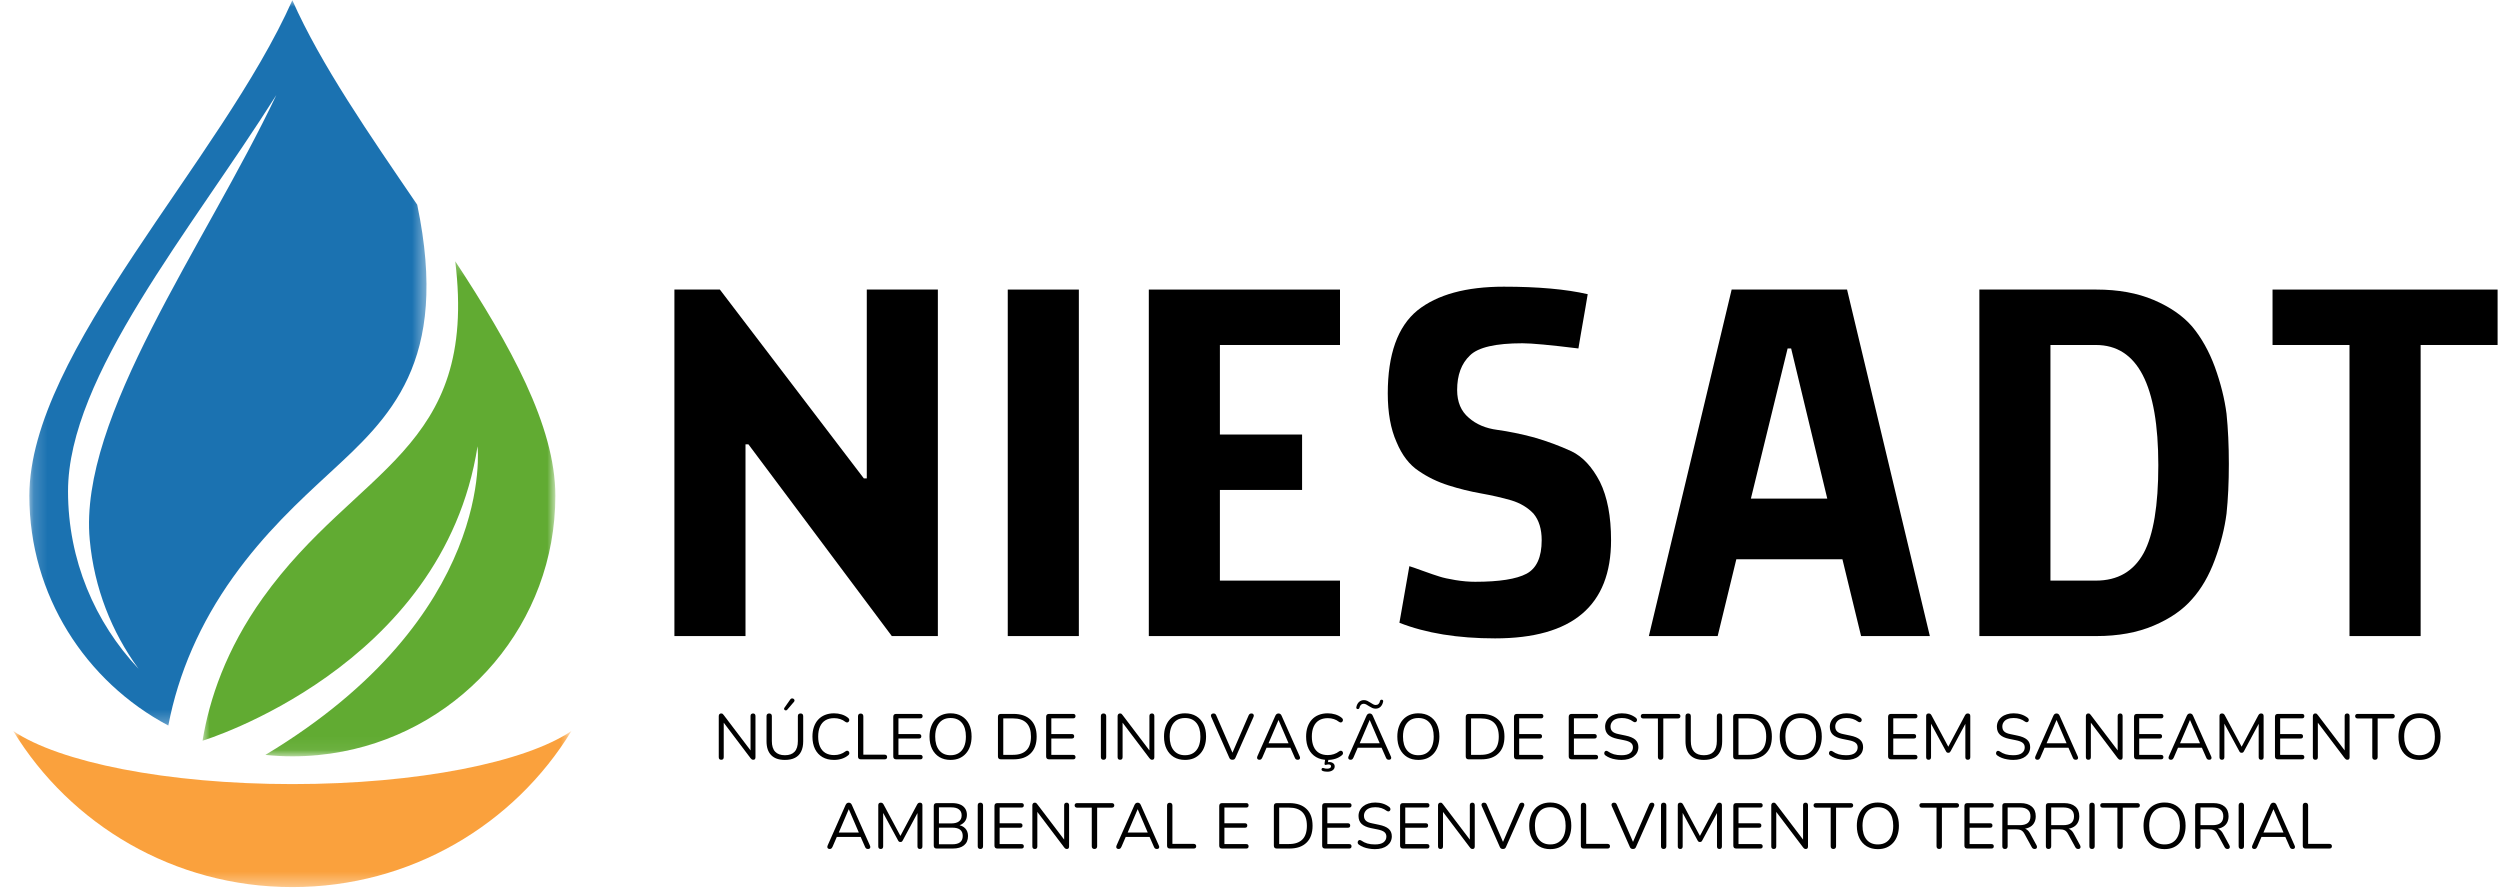 <svg width="185" height="66" viewBox="0 0 185 66" fill="none" xmlns="http://www.w3.org/2000/svg">
<mask id="mask0_2133_2384" style="mask-type:luminance" maskUnits="userSpaceOnUse" x="0" y="53" width="43" height="13">
<path d="M0.902 53.935H42.351V65.655H0.902V53.935Z" fill="white"/>
</mask>
<g mask="url(#mask0_2133_2384)">
<path d="M21.632 58.023C12.341 58.023 4.371 56.401 0.977 54.09C5.199 61.015 12.869 65.645 21.632 65.645C30.394 65.645 38.065 61.015 42.288 54.09C38.894 56.401 30.924 58.023 21.632 58.023Z" fill="#FAA13D"/>
</g>
<mask id="mask1_2133_2384" style="mask-type:luminance" maskUnits="userSpaceOnUse" x="14" y="19" width="28" height="37">
<path d="M14.98 19.264H41.032V55.93H14.98V19.264Z" fill="white"/>
</mask>
<g mask="url(#mask1_2133_2384)">
<path d="M33.688 19.332C35.402 33.407 26.372 34.563 19.448 44.247C16.724 48.059 15.49 51.752 14.988 54.813C14.988 54.813 32.779 49.425 35.338 33.026C35.338 33.026 36.777 45.558 19.638 55.864C20.295 55.931 20.961 55.969 21.636 55.969C22.904 55.969 24.142 55.848 25.341 55.618C34.316 53.904 41.097 46.081 41.097 36.688C41.097 31.514 37.74 25.502 33.688 19.332Z" fill="#61AB32"/>
</g>
<mask id="mask2_2133_2384" style="mask-type:luminance" maskUnits="userSpaceOnUse" x="2" y="0" width="30" height="54">
<path d="M2.172 0H31.597V53.742H2.172V0Z" fill="white"/>
</mask>
<g mask="url(#mask2_2133_2384)">
<path d="M5.034 36.358C5.034 27.843 14.123 17.062 20.449 7.033C15.162 18.186 5.803 30.832 6.64 39.938C6.969 43.518 8.267 46.779 10.254 49.492C7.017 46.049 5.034 41.435 5.034 36.358ZM17.251 42.706C19.587 39.438 22.127 37.094 24.368 35.025C28.777 30.954 33.321 26.872 30.874 15.15C27.351 9.981 23.758 4.807 21.633 0.018C16.382 11.851 2.172 26.04 2.172 36.688C2.172 44.047 6.336 50.441 12.455 53.69C13.198 49.814 14.808 46.122 17.251 42.706Z" fill="#1B72B1"/>
</g>
<path d="M49.906 47.069V21.428H53.271L63.923 35.401H64.142V21.428H69.402V47.069H65.994L55.382 32.879H55.167V47.069H49.906Z" fill="black"/>
<path d="M74.574 47.069V21.428H79.835V47.069H74.574Z" fill="black"/>
<path d="M85.012 47.069V21.428H99.16V25.529H90.272V32.155H96.354V36.256H90.272V42.965H99.16V47.069H85.012Z" fill="black"/>
<path d="M110.633 47.24C107.872 47.24 105.513 46.855 103.557 46.085L104.292 41.898C104.406 41.927 104.737 42.042 105.285 42.242C105.831 42.44 106.247 42.582 106.535 42.669C106.792 42.754 107.181 42.839 107.7 42.926C108.216 43.011 108.705 43.052 109.165 43.052C110.947 43.052 112.213 42.853 112.964 42.455C113.711 42.055 114.085 41.228 114.085 39.976C114.085 39.149 113.883 38.492 113.479 38.007C113.048 37.554 112.501 37.227 111.839 37.027C111.149 36.827 110.401 36.656 109.596 36.513C108.792 36.371 107.987 36.172 107.181 35.916C106.375 35.66 105.641 35.304 104.982 34.848C104.29 34.392 103.744 33.679 103.342 32.709C102.911 31.742 102.695 30.545 102.695 29.119C102.695 26.215 103.428 24.163 104.894 22.966C106.36 21.799 108.489 21.215 111.28 21.215C113.81 21.215 115.88 21.399 117.49 21.769L117.318 22.793L116.975 24.762L116.803 25.786C114.73 25.531 113.349 25.402 112.661 25.402C110.675 25.402 109.381 25.702 108.778 26.3C108.144 26.899 107.828 27.753 107.828 28.862C107.828 29.745 108.115 30.429 108.69 30.914C109.238 31.399 109.943 31.698 110.805 31.811C111.64 31.925 112.546 32.111 113.523 32.369C114.502 32.654 115.422 32.995 116.285 33.393C117.117 33.791 117.821 34.547 118.396 35.659C118.944 36.772 119.218 38.21 119.218 39.976C119.218 44.819 116.356 47.24 110.633 47.24Z" fill="black"/>
<path d="M122.016 47.069L128.142 21.428H136.682L142.809 47.069H137.72L136.339 41.384H128.489L127.108 47.069H122.016ZM129.566 36.896H135.218L132.544 25.786H132.284L129.566 36.896Z" fill="black"/>
<path d="M146.473 47.069V21.428H155.141C156.75 21.428 158.16 21.684 159.368 22.195C160.575 22.709 161.525 23.364 162.217 24.161C162.906 24.988 163.466 25.986 163.898 27.154C164.33 28.351 164.619 29.505 164.763 30.617C164.877 31.727 164.935 32.966 164.935 34.334C164.935 35.702 164.877 36.927 164.763 38.007C164.619 39.12 164.33 40.26 163.898 41.427C163.466 42.595 162.906 43.564 162.217 44.333C161.525 45.132 160.575 45.787 159.368 46.298C158.16 46.812 156.75 47.069 155.141 47.069H146.473ZM151.733 42.965H155.097C156.709 42.965 157.889 42.283 158.637 40.917C159.355 39.576 159.715 37.41 159.715 34.421C159.715 28.493 158.175 25.529 155.097 25.529H151.733V42.965Z" fill="black"/>
<path d="M173.863 47.069V25.529H168.168V21.428H184.822V25.529H179.127V47.069H173.863Z" fill="black"/>
<path d="M53.374 56.223C53.313 56.223 53.266 56.207 53.235 56.176C53.203 56.143 53.188 56.093 53.188 56.028V52.995C53.188 52.932 53.203 52.885 53.235 52.85C53.266 52.814 53.308 52.796 53.359 52.796C53.41 52.796 53.448 52.805 53.472 52.821C53.496 52.838 53.525 52.87 53.556 52.915L55.657 55.684H55.54V52.984C55.54 52.924 55.556 52.878 55.587 52.847C55.621 52.813 55.669 52.796 55.73 52.796C55.786 52.796 55.829 52.813 55.858 52.847C55.889 52.878 55.905 52.924 55.905 52.984V56.035C55.905 56.096 55.892 56.143 55.865 56.176C55.838 56.207 55.799 56.223 55.748 56.223C55.699 56.223 55.661 56.213 55.631 56.194C55.602 56.175 55.571 56.145 55.54 56.104L53.447 53.335H53.556V56.028C53.556 56.093 53.54 56.143 53.509 56.176C53.477 56.207 53.432 56.223 53.374 56.223Z" fill="black"/>
<path d="M58.085 56.234C57.861 56.234 57.663 56.205 57.493 56.147C57.325 56.088 57.184 55.999 57.07 55.883C56.955 55.767 56.869 55.624 56.81 55.453C56.752 55.282 56.723 55.083 56.723 54.859V52.995C56.723 52.928 56.739 52.879 56.774 52.847C56.808 52.813 56.856 52.796 56.92 52.796C56.983 52.796 57.031 52.813 57.066 52.847C57.1 52.879 57.117 52.928 57.117 52.995V54.841C57.117 55.191 57.199 55.453 57.362 55.626C57.527 55.8 57.768 55.887 58.085 55.887C58.404 55.887 58.642 55.8 58.801 55.626C58.962 55.453 59.042 55.191 59.042 54.841V52.995C59.042 52.928 59.059 52.879 59.093 52.847C59.13 52.813 59.181 52.796 59.247 52.796C59.307 52.796 59.354 52.813 59.386 52.847C59.419 52.879 59.437 52.928 59.437 52.995V54.859C59.437 55.156 59.386 55.408 59.283 55.615C59.183 55.821 59.032 55.975 58.83 56.079C58.628 56.183 58.379 56.234 58.085 56.234ZM58.253 52.521C58.229 52.55 58.199 52.566 58.166 52.568C58.131 52.571 58.101 52.564 58.074 52.546C58.05 52.527 58.032 52.503 58.023 52.474C58.016 52.445 58.023 52.414 58.045 52.38L58.476 51.765C58.505 51.724 58.536 51.699 58.571 51.689C58.608 51.68 58.642 51.681 58.677 51.692C58.714 51.702 58.741 51.72 58.761 51.747C58.783 51.771 58.794 51.8 58.794 51.834C58.796 51.868 58.783 51.901 58.754 51.935L58.253 52.521Z" fill="black"/>
<path d="M61.718 56.234C61.383 56.234 61.097 56.164 60.859 56.024C60.623 55.885 60.44 55.686 60.311 55.427C60.184 55.169 60.121 54.862 60.121 54.508C60.121 54.24 60.158 54.001 60.231 53.791C60.304 53.58 60.408 53.4 60.545 53.252C60.681 53.103 60.848 52.988 61.045 52.908C61.244 52.827 61.469 52.785 61.718 52.785C61.915 52.785 62.103 52.813 62.284 52.868C62.464 52.925 62.62 53.006 62.751 53.114C62.792 53.146 62.821 53.182 62.835 53.223C62.85 53.262 62.851 53.299 62.839 53.335C62.829 53.371 62.81 53.402 62.781 53.426C62.753 53.45 62.72 53.462 62.682 53.462C62.645 53.462 62.602 53.447 62.554 53.415C62.439 53.324 62.313 53.256 62.174 53.212C62.035 53.167 61.886 53.143 61.725 53.143C61.471 53.143 61.255 53.197 61.078 53.303C60.903 53.409 60.77 53.565 60.68 53.77C60.59 53.972 60.545 54.218 60.545 54.508C60.545 54.797 60.59 55.045 60.68 55.25C60.77 55.455 60.903 55.611 61.078 55.717C61.255 55.823 61.471 55.876 61.725 55.876C61.883 55.876 62.032 55.853 62.174 55.807C62.315 55.762 62.445 55.693 62.565 55.601C62.611 55.567 62.654 55.552 62.693 55.554C62.731 55.556 62.763 55.568 62.788 55.59C62.814 55.612 62.833 55.641 62.843 55.677C62.855 55.711 62.855 55.747 62.843 55.785C62.833 55.824 62.808 55.858 62.77 55.887C62.635 56.001 62.477 56.088 62.295 56.147C62.114 56.205 61.922 56.234 61.718 56.234Z" fill="black"/>
<path d="M63.693 56.191C63.629 56.191 63.58 56.173 63.543 56.136C63.509 56.1 63.492 56.05 63.492 55.984V53.01C63.492 52.943 63.508 52.892 63.54 52.858C63.574 52.821 63.624 52.803 63.689 52.803C63.752 52.803 63.801 52.821 63.836 52.858C63.869 52.892 63.887 52.943 63.887 53.01V55.847H65.465C65.523 55.847 65.568 55.863 65.6 55.894C65.631 55.923 65.647 55.965 65.647 56.021C65.647 56.074 65.631 56.117 65.6 56.147C65.568 56.176 65.523 56.191 65.465 56.191H63.693Z" fill="black"/>
<path d="M66.317 56.191C66.246 56.191 66.193 56.173 66.156 56.137C66.12 56.101 66.102 56.048 66.102 55.978V53.043C66.102 52.973 66.12 52.92 66.156 52.883C66.193 52.847 66.246 52.829 66.317 52.829H68.107C68.163 52.829 68.204 52.844 68.231 52.873C68.26 52.901 68.275 52.941 68.275 52.992C68.275 53.045 68.26 53.086 68.231 53.115C68.204 53.144 68.163 53.158 68.107 53.158H66.485V54.32H68.008C68.061 54.32 68.103 54.335 68.133 54.364C68.162 54.391 68.177 54.431 68.177 54.483C68.177 54.539 68.162 54.581 68.133 54.61C68.103 54.637 68.061 54.65 68.008 54.65H66.485V55.862H68.107C68.163 55.862 68.204 55.876 68.231 55.905C68.26 55.934 68.275 55.974 68.275 56.025C68.275 56.078 68.26 56.119 68.231 56.148C68.204 56.177 68.163 56.191 68.107 56.191H66.317Z" fill="black"/>
<path d="M70.338 56.234C70.023 56.234 69.75 56.164 69.516 56.024C69.284 55.882 69.104 55.682 68.975 55.423C68.848 55.166 68.785 54.861 68.785 54.508C68.785 54.24 68.822 54.001 68.895 53.791C68.968 53.58 69.071 53.4 69.205 53.252C69.339 53.103 69.501 52.988 69.691 52.908C69.883 52.827 70.098 52.785 70.338 52.785C70.659 52.785 70.935 52.856 71.167 52.995C71.401 53.135 71.581 53.333 71.708 53.589C71.834 53.845 71.897 54.149 71.897 54.501C71.897 54.768 71.859 55.01 71.784 55.224C71.711 55.437 71.606 55.618 71.47 55.767C71.336 55.917 71.174 56.033 70.984 56.115C70.794 56.194 70.579 56.234 70.338 56.234ZM70.338 55.887C70.581 55.887 70.787 55.832 70.955 55.724C71.123 55.615 71.252 55.459 71.342 55.253C71.432 55.046 71.477 54.797 71.477 54.508C71.477 54.072 71.379 53.733 71.181 53.495C70.984 53.254 70.703 53.133 70.338 53.133C70.098 53.133 69.896 53.187 69.728 53.295C69.56 53.404 69.43 53.561 69.34 53.766C69.25 53.971 69.205 54.218 69.205 54.508C69.205 54.94 69.304 55.278 69.501 55.521C69.7 55.766 69.98 55.887 70.338 55.887Z" fill="black"/>
<path d="M74.063 56.191C73.992 56.191 73.939 56.173 73.903 56.137C73.866 56.101 73.848 56.048 73.848 55.978V53.043C73.848 52.973 73.866 52.92 73.903 52.883C73.939 52.847 73.992 52.829 74.063 52.829H74.991C75.541 52.829 75.965 52.973 76.262 53.26C76.562 53.545 76.712 53.961 76.712 54.508C76.712 54.782 76.673 55.022 76.598 55.232C76.523 55.44 76.41 55.615 76.262 55.757C76.116 55.9 75.937 56.008 75.725 56.083C75.513 56.155 75.269 56.191 74.991 56.191H74.063ZM74.242 55.858H74.962C75.188 55.858 75.383 55.829 75.546 55.771C75.712 55.714 75.85 55.629 75.959 55.518C76.07 55.408 76.154 55.267 76.207 55.098C76.263 54.927 76.291 54.731 76.291 54.508C76.291 54.06 76.18 53.723 75.959 53.499C75.737 53.274 75.405 53.162 74.962 53.162H74.242V55.858Z" fill="black"/>
<path d="M77.63 56.191C77.558 56.191 77.505 56.173 77.469 56.137C77.432 56.101 77.414 56.048 77.414 55.978V53.043C77.414 52.973 77.432 52.92 77.469 52.883C77.505 52.847 77.558 52.829 77.63 52.829H79.42C79.475 52.829 79.516 52.844 79.544 52.873C79.573 52.901 79.588 52.941 79.588 52.992C79.588 53.045 79.573 53.086 79.544 53.115C79.516 53.144 79.475 53.158 79.42 53.158H77.798V54.32H79.321C79.374 54.32 79.416 54.335 79.445 54.364C79.474 54.391 79.489 54.431 79.489 54.483C79.489 54.539 79.474 54.581 79.445 54.61C79.416 54.637 79.374 54.65 79.321 54.65H77.798V55.862H79.42C79.475 55.862 79.516 55.876 79.544 55.905C79.573 55.934 79.588 55.974 79.588 56.025C79.588 56.078 79.573 56.119 79.544 56.148C79.516 56.177 79.475 56.191 79.42 56.191H77.63Z" fill="black"/>
<path d="M81.662 56.223C81.596 56.223 81.546 56.205 81.512 56.169C81.48 56.133 81.465 56.084 81.465 56.02V52.999C81.465 52.933 81.48 52.885 81.512 52.85C81.546 52.814 81.596 52.796 81.662 52.796C81.725 52.796 81.773 52.814 81.808 52.85C81.842 52.885 81.859 52.933 81.859 52.999V56.02C81.859 56.084 81.842 56.133 81.808 56.169C81.776 56.205 81.728 56.223 81.662 56.223Z" fill="black"/>
<path d="M82.889 56.223C82.828 56.223 82.782 56.207 82.751 56.176C82.719 56.143 82.703 56.093 82.703 56.028V52.995C82.703 52.932 82.719 52.885 82.751 52.85C82.782 52.814 82.824 52.796 82.875 52.796C82.926 52.796 82.963 52.805 82.988 52.821C83.012 52.838 83.04 52.87 83.072 52.915L85.173 55.684H85.056V52.984C85.056 52.924 85.071 52.878 85.103 52.847C85.137 52.813 85.184 52.796 85.246 52.796C85.301 52.796 85.344 52.813 85.374 52.847C85.404 52.878 85.421 52.924 85.421 52.984V56.035C85.421 56.096 85.407 56.143 85.381 56.176C85.353 56.207 85.315 56.223 85.264 56.223C85.215 56.223 85.176 56.213 85.147 56.194C85.118 56.175 85.087 56.145 85.056 56.104L82.963 53.335H83.072V56.028C83.072 56.093 83.056 56.143 83.025 56.176C82.993 56.207 82.948 56.223 82.889 56.223Z" fill="black"/>
<path d="M87.689 56.234C87.375 56.234 87.101 56.164 86.867 56.024C86.635 55.882 86.455 55.682 86.327 55.423C86.2 55.166 86.137 54.861 86.137 54.508C86.137 54.24 86.173 54.001 86.246 53.791C86.319 53.58 86.423 53.4 86.557 53.252C86.69 53.103 86.853 52.988 87.043 52.908C87.234 52.827 87.45 52.785 87.689 52.785C88.011 52.785 88.287 52.856 88.519 52.995C88.752 53.135 88.932 53.333 89.059 53.589C89.185 53.845 89.249 54.149 89.249 54.501C89.249 54.768 89.211 55.01 89.136 55.224C89.063 55.437 88.958 55.618 88.822 55.767C88.687 55.917 88.526 56.033 88.336 56.115C88.146 56.194 87.93 56.234 87.689 56.234ZM87.689 55.887C87.932 55.887 88.139 55.832 88.307 55.724C88.475 55.615 88.603 55.459 88.694 55.253C88.783 55.046 88.829 54.797 88.829 54.508C88.829 54.072 88.73 53.733 88.533 53.495C88.336 53.254 88.055 53.133 87.689 53.133C87.45 53.133 87.247 53.187 87.079 53.295C86.911 53.404 86.781 53.561 86.692 53.766C86.602 53.971 86.557 54.218 86.557 54.508C86.557 54.94 86.655 55.278 86.853 55.521C87.052 55.766 87.331 55.887 87.689 55.887Z" fill="black"/>
<path d="M91.199 56.223C91.138 56.223 91.088 56.21 91.05 56.183C91.01 56.154 90.98 56.111 90.958 56.053L89.632 53.053C89.61 52.998 89.604 52.952 89.614 52.915C89.623 52.879 89.645 52.85 89.68 52.828C89.714 52.807 89.753 52.796 89.797 52.796C89.857 52.796 89.903 52.809 89.932 52.836C89.963 52.863 89.988 52.901 90.008 52.952L91.28 55.876H91.126L92.394 52.948C92.416 52.9 92.442 52.863 92.474 52.836C92.505 52.809 92.551 52.796 92.609 52.796C92.653 52.796 92.69 52.807 92.719 52.828C92.75 52.85 92.77 52.881 92.778 52.919C92.787 52.958 92.781 53.002 92.759 53.053L91.433 56.053C91.411 56.111 91.382 56.154 91.346 56.183C91.309 56.21 91.26 56.223 91.199 56.223Z" fill="black"/>
<path d="M93.2 56.223C93.149 56.223 93.107 56.211 93.076 56.187C93.047 56.163 93.03 56.132 93.025 56.093C93.019 56.055 93.029 56.009 93.051 55.955L94.373 52.97C94.402 52.907 94.436 52.863 94.475 52.836C94.516 52.809 94.561 52.796 94.61 52.796C94.659 52.796 94.703 52.809 94.742 52.836C94.783 52.863 94.816 52.907 94.841 52.97L96.17 55.955C96.197 56.009 96.208 56.056 96.203 56.096C96.198 56.138 96.181 56.169 96.152 56.191C96.123 56.212 96.083 56.223 96.031 56.223C95.973 56.223 95.925 56.209 95.889 56.18C95.854 56.149 95.827 56.104 95.805 56.046L95.447 55.231L95.641 55.333H93.569L93.767 55.231L93.416 56.046C93.387 56.109 93.356 56.154 93.325 56.183C93.293 56.21 93.251 56.223 93.2 56.223ZM94.607 53.285L93.832 55.094L93.715 55.004H95.498L95.392 55.094L94.614 53.285H94.607Z" fill="black"/>
<path d="M98.249 56.234C97.915 56.234 97.629 56.164 97.39 56.024C97.154 55.885 96.971 55.686 96.842 55.427C96.715 55.169 96.652 54.862 96.652 54.508C96.652 54.24 96.689 54.001 96.762 53.791C96.835 53.58 96.939 53.4 97.076 53.252C97.212 53.103 97.379 52.988 97.577 52.908C97.776 52.827 98 52.785 98.249 52.785C98.446 52.785 98.634 52.813 98.815 52.868C98.995 52.925 99.151 53.006 99.282 53.114C99.324 53.146 99.352 53.182 99.367 53.223C99.381 53.262 99.382 53.299 99.37 53.335C99.36 53.371 99.341 53.402 99.312 53.426C99.284 53.45 99.251 53.462 99.213 53.462C99.177 53.462 99.134 53.447 99.085 53.415C98.97 53.324 98.844 53.256 98.705 53.212C98.567 53.167 98.417 53.143 98.256 53.143C98.002 53.143 97.787 53.197 97.609 53.303C97.434 53.409 97.301 53.565 97.211 53.77C97.121 53.972 97.076 54.218 97.076 54.508C97.076 54.797 97.121 55.045 97.211 55.25C97.301 55.455 97.434 55.611 97.609 55.717C97.787 55.823 98.002 55.876 98.256 55.876C98.414 55.876 98.564 55.853 98.705 55.807C98.846 55.762 98.977 55.693 99.096 55.601C99.142 55.567 99.185 55.552 99.224 55.554C99.262 55.556 99.294 55.568 99.319 55.59C99.346 55.612 99.364 55.641 99.374 55.677C99.386 55.711 99.386 55.747 99.374 55.785C99.364 55.824 99.339 55.858 99.301 55.887C99.166 56.001 99.008 56.088 98.826 56.147C98.645 56.205 98.453 56.234 98.249 56.234ZM98.227 57.106C98.168 57.106 98.107 57.101 98.044 57.092C97.983 57.085 97.927 57.07 97.876 57.048C97.84 57.036 97.815 57.016 97.803 56.987C97.79 56.958 97.789 56.929 97.799 56.9C97.808 56.873 97.826 56.853 97.85 56.839C97.877 56.824 97.91 56.824 97.949 56.839C97.986 56.855 98.026 56.866 98.07 56.871C98.114 56.878 98.162 56.882 98.216 56.882C98.301 56.882 98.369 56.866 98.42 56.835C98.472 56.806 98.497 56.763 98.497 56.705C98.497 56.663 98.483 56.63 98.453 56.607C98.424 56.583 98.377 56.571 98.314 56.571C98.287 56.571 98.261 56.572 98.238 56.574C98.213 56.579 98.185 56.585 98.154 56.592C98.124 56.602 98.101 56.607 98.084 56.607C98.07 56.607 98.055 56.602 98.04 56.592C98.026 56.578 98.017 56.562 98.015 56.545C98.015 56.528 98.016 56.504 98.019 56.473L98.077 56.097H98.322L98.26 56.451L98.146 56.426C98.183 56.416 98.219 56.408 98.256 56.401C98.294 56.393 98.33 56.39 98.362 56.39C98.476 56.39 98.572 56.419 98.65 56.477C98.728 56.535 98.767 56.614 98.767 56.715C98.767 56.833 98.717 56.927 98.618 56.998C98.517 57.07 98.388 57.106 98.227 57.106Z" fill="black"/>
<path d="M99.946 56.223C99.895 56.223 99.853 56.211 99.822 56.187C99.793 56.164 99.776 56.132 99.771 56.093C99.766 56.055 99.775 56.009 99.797 55.956L101.119 52.97C101.148 52.907 101.182 52.863 101.221 52.836C101.262 52.81 101.307 52.796 101.356 52.796C101.405 52.796 101.449 52.81 101.488 52.836C101.529 52.863 101.562 52.907 101.587 52.97L102.916 55.956C102.943 56.009 102.954 56.056 102.949 56.097C102.944 56.138 102.927 56.169 102.898 56.191C102.869 56.212 102.829 56.223 102.778 56.223C102.719 56.223 102.672 56.209 102.635 56.18C102.6 56.149 102.573 56.104 102.551 56.046L102.193 55.232L102.387 55.333H100.315L100.513 55.232L100.162 56.046C100.133 56.109 100.102 56.154 100.071 56.184C100.039 56.21 99.998 56.223 99.946 56.223ZM101.353 53.285L100.578 55.094L100.462 55.004H102.244L102.138 55.094L101.36 53.285H101.353ZM100.472 52.47C100.438 52.47 100.41 52.459 100.388 52.434C100.368 52.411 100.361 52.378 100.367 52.336C100.4 52.168 100.467 52.038 100.567 51.946C100.67 51.854 100.791 51.808 100.933 51.808C101.018 51.808 101.099 51.826 101.177 51.862C101.255 51.898 101.329 51.941 101.4 51.989C101.473 52.038 101.543 52.08 101.609 52.116C101.674 52.152 101.738 52.17 101.802 52.17C101.89 52.17 101.96 52.144 102.014 52.09C102.07 52.035 102.105 51.963 102.12 51.873C102.129 51.84 102.144 51.815 102.164 51.801C102.186 51.785 102.213 51.777 102.248 51.779C102.282 51.779 102.31 51.792 102.332 51.815C102.354 51.84 102.361 51.872 102.354 51.913C102.319 52.082 102.253 52.212 102.156 52.304C102.059 52.396 101.938 52.441 101.795 52.441C101.707 52.441 101.623 52.423 101.543 52.387C101.464 52.351 101.39 52.31 101.32 52.264C101.249 52.219 101.179 52.176 101.112 52.137C101.046 52.099 100.981 52.08 100.918 52.08C100.832 52.08 100.762 52.108 100.706 52.163C100.65 52.216 100.615 52.288 100.6 52.376C100.59 52.408 100.575 52.432 100.553 52.449C100.533 52.466 100.506 52.473 100.472 52.47Z" fill="black"/>
<path d="M104.955 56.234C104.641 56.234 104.367 56.164 104.133 56.024C103.901 55.882 103.721 55.682 103.592 55.423C103.465 55.166 103.402 54.861 103.402 54.508C103.402 54.24 103.439 54.001 103.512 53.791C103.585 53.58 103.688 53.4 103.822 53.252C103.956 53.103 104.118 52.988 104.308 52.908C104.5 52.827 104.716 52.785 104.955 52.785C105.276 52.785 105.552 52.856 105.784 52.995C106.018 53.135 106.198 53.333 106.325 53.589C106.451 53.845 106.515 54.149 106.515 54.501C106.515 54.768 106.476 55.01 106.401 55.224C106.328 55.437 106.223 55.618 106.087 55.767C105.953 55.917 105.791 56.033 105.601 56.115C105.411 56.194 105.196 56.234 104.955 56.234ZM104.955 55.887C105.198 55.887 105.404 55.832 105.572 55.724C105.74 55.615 105.869 55.459 105.959 55.253C106.049 55.046 106.095 54.797 106.095 54.508C106.095 54.072 105.996 53.733 105.799 53.495C105.601 53.254 105.32 53.133 104.955 53.133C104.716 53.133 104.513 53.187 104.345 53.295C104.177 53.404 104.047 53.561 103.958 53.766C103.867 53.971 103.822 54.218 103.822 54.508C103.822 54.94 103.921 55.278 104.118 55.521C104.317 55.766 104.597 55.887 104.955 55.887Z" fill="black"/>
<path d="M108.68 56.191C108.609 56.191 108.556 56.173 108.52 56.137C108.483 56.101 108.465 56.048 108.465 55.978V53.043C108.465 52.973 108.483 52.92 108.52 52.883C108.556 52.847 108.609 52.829 108.68 52.829H109.608C110.158 52.829 110.582 52.973 110.879 53.26C111.179 53.545 111.329 53.961 111.329 54.508C111.329 54.782 111.29 55.022 111.216 55.232C111.14 55.44 111.027 55.615 110.879 55.757C110.733 55.9 110.554 56.008 110.342 56.083C110.131 56.155 109.886 56.191 109.608 56.191H108.68ZM108.859 55.858H109.579C109.805 55.858 110 55.829 110.163 55.771C110.329 55.714 110.467 55.629 110.576 55.518C110.688 55.408 110.771 55.267 110.825 55.098C110.88 54.927 110.909 54.731 110.909 54.508C110.909 54.06 110.797 53.723 110.576 53.499C110.354 53.274 110.022 53.162 109.579 53.162H108.859V55.858Z" fill="black"/>
<path d="M112.251 56.191C112.179 56.191 112.126 56.173 112.09 56.137C112.053 56.101 112.035 56.048 112.035 55.978V53.043C112.035 52.973 112.053 52.92 112.09 52.883C112.126 52.847 112.179 52.829 112.251 52.829H114.041C114.096 52.829 114.137 52.844 114.165 52.873C114.194 52.901 114.209 52.941 114.209 52.992C114.209 53.045 114.194 53.086 114.165 53.115C114.137 53.144 114.096 53.158 114.041 53.158H112.419V54.32H113.942C113.995 54.32 114.037 54.335 114.066 54.364C114.095 54.391 114.11 54.431 114.11 54.483C114.11 54.539 114.095 54.581 114.066 54.61C114.037 54.637 113.995 54.65 113.942 54.65H112.419V55.862H114.041C114.096 55.862 114.137 55.876 114.165 55.905C114.194 55.934 114.209 55.974 114.209 56.025C114.209 56.078 114.194 56.119 114.165 56.148C114.137 56.177 114.096 56.191 114.041 56.191H112.251Z" fill="black"/>
<path d="M116.301 56.191C116.23 56.191 116.177 56.173 116.141 56.137C116.104 56.101 116.086 56.048 116.086 55.978V53.043C116.086 52.973 116.104 52.92 116.141 52.883C116.177 52.847 116.23 52.829 116.301 52.829H118.091C118.147 52.829 118.188 52.844 118.216 52.873C118.245 52.901 118.259 52.941 118.259 52.992C118.259 53.045 118.245 53.086 118.216 53.115C118.188 53.144 118.147 53.158 118.091 53.158H116.47V54.32H117.993C118.046 54.32 118.088 54.335 118.117 54.364C118.146 54.391 118.161 54.431 118.161 54.483C118.161 54.539 118.146 54.581 118.117 54.61C118.088 54.637 118.046 54.65 117.993 54.65H116.47V55.862H118.091C118.147 55.862 118.188 55.876 118.216 55.905C118.245 55.934 118.259 55.974 118.259 56.025C118.259 56.078 118.245 56.119 118.216 56.148C118.188 56.177 118.147 56.191 118.091 56.191H116.301Z" fill="black"/>
<path d="M119.987 56.234C119.835 56.234 119.688 56.221 119.545 56.194C119.4 56.171 119.267 56.135 119.143 56.086C119.019 56.038 118.906 55.977 118.807 55.905C118.768 55.876 118.741 55.843 118.726 55.807C118.714 55.771 118.712 55.735 118.719 55.699C118.726 55.66 118.742 55.629 118.767 55.604C118.79 55.578 118.82 55.564 118.854 55.561C118.891 55.559 118.929 55.57 118.971 55.594C119.115 55.695 119.268 55.77 119.431 55.818C119.597 55.864 119.782 55.887 119.987 55.887C120.276 55.887 120.491 55.834 120.63 55.727C120.768 55.619 120.838 55.478 120.838 55.304C120.838 55.162 120.787 55.05 120.684 54.968C120.584 54.886 120.416 54.822 120.18 54.776L119.68 54.674C119.378 54.612 119.151 54.508 119 54.363C118.852 54.218 118.778 54.025 118.778 53.78C118.778 53.631 118.808 53.496 118.869 53.375C118.929 53.252 119.015 53.147 119.125 53.06C119.234 52.971 119.364 52.904 119.515 52.858C119.666 52.81 119.833 52.785 120.016 52.785C120.218 52.785 120.407 52.813 120.582 52.868C120.757 52.925 120.915 53.008 121.057 53.118C121.091 53.147 121.114 53.18 121.126 53.216C121.141 53.252 121.143 53.287 121.134 53.321C121.124 53.355 121.106 53.384 121.083 53.408C121.058 53.429 121.028 53.442 120.991 53.444C120.955 53.447 120.913 53.433 120.867 53.404C120.74 53.31 120.608 53.241 120.469 53.198C120.33 53.154 120.178 53.133 120.012 53.133C119.842 53.133 119.694 53.158 119.57 53.209C119.446 53.259 119.349 53.334 119.282 53.433C119.213 53.53 119.179 53.641 119.179 53.766C119.179 53.921 119.227 54.043 119.322 54.132C119.417 54.221 119.571 54.286 119.786 54.327L120.286 54.432C120.61 54.497 120.85 54.597 121.006 54.732C121.161 54.868 121.24 55.053 121.24 55.286C121.24 55.426 121.21 55.556 121.152 55.673C121.094 55.789 121.01 55.889 120.9 55.974C120.792 56.059 120.661 56.124 120.505 56.169C120.352 56.212 120.178 56.234 119.987 56.234Z" fill="black"/>
<path d="M122.883 56.224C122.822 56.224 122.773 56.206 122.737 56.169C122.702 56.133 122.686 56.084 122.686 56.021V53.166H121.601C121.542 53.166 121.497 53.15 121.465 53.119C121.433 53.088 121.418 53.046 121.418 52.996C121.418 52.943 121.433 52.901 121.465 52.873C121.497 52.844 121.542 52.829 121.601 52.829H124.169C124.224 52.829 124.268 52.844 124.3 52.873C124.334 52.901 124.351 52.943 124.351 52.996C124.351 53.049 124.334 53.092 124.3 53.122C124.268 53.151 124.224 53.166 124.169 53.166H123.084V56.021C123.084 56.084 123.066 56.133 123.033 56.169C122.998 56.206 122.949 56.224 122.883 56.224Z" fill="black"/>
<path d="M126.089 56.234C125.864 56.234 125.667 56.205 125.497 56.147C125.329 56.087 125.188 55.999 125.074 55.883C124.959 55.767 124.873 55.624 124.814 55.452C124.756 55.281 124.727 55.083 124.727 54.859V52.995C124.727 52.928 124.743 52.878 124.778 52.847C124.811 52.813 124.86 52.796 124.924 52.796C124.987 52.796 125.035 52.813 125.07 52.847C125.104 52.878 125.121 52.928 125.121 52.995V54.841C125.121 55.191 125.202 55.452 125.366 55.626C125.531 55.8 125.772 55.887 126.089 55.887C126.408 55.887 126.646 55.8 126.805 55.626C126.966 55.452 127.046 55.191 127.046 54.841V52.995C127.046 52.928 127.063 52.878 127.097 52.847C127.134 52.813 127.185 52.796 127.251 52.796C127.311 52.796 127.358 52.813 127.39 52.847C127.423 52.878 127.441 52.928 127.441 52.995V54.859C127.441 55.156 127.39 55.408 127.287 55.615C127.187 55.821 127.036 55.975 126.834 56.078C126.632 56.182 126.383 56.234 126.089 56.234Z" fill="black"/>
<path d="M128.469 56.191C128.398 56.191 128.345 56.173 128.309 56.137C128.272 56.101 128.254 56.048 128.254 55.978V53.043C128.254 52.973 128.272 52.92 128.309 52.883C128.345 52.847 128.398 52.829 128.469 52.829H129.397C129.947 52.829 130.371 52.973 130.669 53.26C130.968 53.545 131.118 53.961 131.118 54.508C131.118 54.782 131.08 55.022 131.005 55.232C130.929 55.44 130.816 55.615 130.669 55.757C130.522 55.9 130.343 56.008 130.132 56.083C129.92 56.155 129.675 56.191 129.397 56.191H128.469ZM128.648 55.858H129.368C129.595 55.858 129.789 55.829 129.953 55.771C130.118 55.714 130.256 55.629 130.365 55.518C130.477 55.408 130.56 55.267 130.614 55.098C130.669 54.927 130.698 54.731 130.698 54.508C130.698 54.06 130.586 53.723 130.365 53.499C130.143 53.274 129.811 53.162 129.368 53.162H128.648V55.858Z" fill="black"/>
<path d="M133.252 56.234C132.938 56.234 132.664 56.164 132.43 56.024C132.198 55.882 132.018 55.682 131.889 55.423C131.762 55.166 131.699 54.861 131.699 54.508C131.699 54.24 131.736 54.001 131.809 53.791C131.882 53.58 131.985 53.4 132.119 53.252C132.253 53.103 132.415 52.988 132.605 52.908C132.797 52.827 133.012 52.785 133.252 52.785C133.573 52.785 133.849 52.856 134.081 52.995C134.315 53.135 134.495 53.333 134.622 53.589C134.748 53.845 134.812 54.149 134.812 54.501C134.812 54.768 134.773 55.01 134.698 55.224C134.625 55.437 134.52 55.618 134.384 55.767C134.25 55.917 134.088 56.033 133.898 56.115C133.708 56.194 133.493 56.234 133.252 56.234ZM133.252 55.887C133.495 55.887 133.701 55.832 133.869 55.724C134.037 55.615 134.166 55.459 134.256 55.253C134.346 55.046 134.391 54.797 134.391 54.508C134.391 54.072 134.293 53.733 134.096 53.495C133.898 53.254 133.617 53.133 133.252 53.133C133.012 53.133 132.81 53.187 132.642 53.295C132.474 53.404 132.344 53.561 132.254 53.766C132.164 53.971 132.119 54.218 132.119 54.508C132.119 54.94 132.218 55.278 132.415 55.521C132.614 55.766 132.894 55.887 133.252 55.887Z" fill="black"/>
<path d="M136.616 56.234C136.464 56.234 136.317 56.221 136.174 56.194C136.029 56.171 135.896 56.135 135.772 56.086C135.648 56.038 135.535 55.977 135.436 55.905C135.396 55.876 135.37 55.843 135.355 55.807C135.343 55.771 135.341 55.735 135.348 55.699C135.355 55.66 135.371 55.629 135.396 55.604C135.419 55.578 135.448 55.564 135.483 55.561C135.52 55.559 135.558 55.57 135.6 55.594C135.743 55.695 135.897 55.77 136.06 55.818C136.226 55.864 136.411 55.887 136.616 55.887C136.905 55.887 137.12 55.834 137.259 55.727C137.397 55.619 137.467 55.478 137.467 55.304C137.467 55.162 137.416 55.05 137.313 54.968C137.213 54.886 137.045 54.822 136.809 54.776L136.309 54.674C136.006 54.612 135.78 54.508 135.629 54.363C135.48 54.218 135.406 54.025 135.406 53.78C135.406 53.631 135.437 53.496 135.498 53.375C135.558 53.252 135.644 53.147 135.754 53.06C135.863 52.971 135.993 52.904 136.144 52.858C136.295 52.81 136.462 52.785 136.645 52.785C136.847 52.785 137.036 52.813 137.211 52.868C137.386 52.925 137.544 53.008 137.686 53.118C137.72 53.147 137.743 53.18 137.755 53.216C137.77 53.252 137.772 53.287 137.763 53.321C137.753 53.355 137.735 53.384 137.712 53.408C137.687 53.429 137.657 53.442 137.62 53.444C137.584 53.447 137.542 53.433 137.496 53.404C137.369 53.31 137.237 53.241 137.098 53.198C136.959 53.154 136.806 53.133 136.641 53.133C136.47 53.133 136.323 53.158 136.199 53.209C136.075 53.259 135.978 53.334 135.911 53.433C135.842 53.53 135.808 53.641 135.808 53.766C135.808 53.921 135.856 54.043 135.951 54.132C136.046 54.221 136.2 54.286 136.415 54.327L136.915 54.432C137.238 54.497 137.479 54.597 137.635 54.732C137.79 54.868 137.869 55.053 137.869 55.286C137.869 55.426 137.839 55.556 137.781 55.673C137.722 55.789 137.638 55.889 137.529 55.974C137.421 56.059 137.29 56.124 137.134 56.169C136.981 56.212 136.807 56.234 136.616 56.234Z" fill="black"/>
<path d="M139.934 56.191C139.863 56.191 139.81 56.173 139.774 56.137C139.737 56.101 139.719 56.048 139.719 55.978V53.043C139.719 52.973 139.737 52.92 139.774 52.883C139.81 52.847 139.863 52.829 139.934 52.829H141.724C141.78 52.829 141.821 52.844 141.848 52.873C141.878 52.901 141.892 52.941 141.892 52.992C141.892 53.045 141.878 53.086 141.848 53.115C141.821 53.144 141.78 53.158 141.724 53.158H140.102V54.32H141.626C141.679 54.32 141.721 54.335 141.75 54.364C141.779 54.391 141.794 54.431 141.794 54.483C141.794 54.539 141.779 54.581 141.75 54.61C141.721 54.637 141.679 54.65 141.626 54.65H140.102V55.862H141.724C141.78 55.862 141.821 55.876 141.848 55.905C141.878 55.934 141.892 55.974 141.892 56.025C141.892 56.078 141.878 56.119 141.848 56.148C141.821 56.177 141.78 56.191 141.724 56.191H139.934Z" fill="black"/>
<path d="M142.718 56.223C142.661 56.223 142.616 56.207 142.583 56.176C142.551 56.143 142.535 56.096 142.535 56.035V52.984C142.535 52.922 142.551 52.875 142.583 52.843C142.616 52.812 142.661 52.796 142.718 52.796C142.769 52.796 142.81 52.807 142.842 52.828C142.873 52.848 142.901 52.881 142.926 52.926L144.245 55.391H144.102L145.414 52.926C145.44 52.881 145.469 52.848 145.498 52.828C145.527 52.807 145.568 52.796 145.622 52.796C145.678 52.796 145.721 52.812 145.753 52.843C145.785 52.875 145.801 52.922 145.801 52.984V56.035C145.801 56.096 145.785 56.143 145.753 56.176C145.724 56.207 145.679 56.223 145.618 56.223C145.56 56.223 145.514 56.207 145.483 56.176C145.451 56.143 145.436 56.096 145.436 56.035V53.353H145.549L144.347 55.59C144.325 55.631 144.301 55.661 144.278 55.68C144.253 55.697 144.217 55.706 144.172 55.706C144.128 55.706 144.092 55.697 144.066 55.677C144.041 55.658 144.019 55.629 144 55.59L142.784 53.346H142.897V56.035C142.897 56.096 142.88 56.143 142.849 56.176C142.82 56.207 142.776 56.223 142.718 56.223Z" fill="black"/>
<path d="M148.979 56.234C148.827 56.234 148.68 56.221 148.537 56.194C148.393 56.171 148.259 56.135 148.135 56.086C148.011 56.038 147.899 55.977 147.799 55.905C147.76 55.876 147.733 55.843 147.719 55.807C147.706 55.771 147.704 55.735 147.711 55.699C147.719 55.66 147.734 55.629 147.759 55.604C147.783 55.578 147.812 55.564 147.846 55.561C147.883 55.559 147.921 55.57 147.963 55.594C148.107 55.695 148.26 55.77 148.424 55.818C148.589 55.864 148.774 55.887 148.979 55.887C149.268 55.887 149.483 55.834 149.622 55.727C149.761 55.619 149.83 55.478 149.83 55.304C149.83 55.162 149.779 55.05 149.677 54.968C149.576 54.886 149.408 54.822 149.173 54.776L148.672 54.674C148.37 54.612 148.143 54.508 147.993 54.363C147.844 54.218 147.77 54.025 147.77 53.78C147.77 53.631 147.8 53.496 147.861 53.375C147.921 53.252 148.007 53.147 148.117 53.06C148.226 52.971 148.356 52.904 148.508 52.858C148.658 52.81 148.825 52.785 149.008 52.785C149.21 52.785 149.399 52.813 149.574 52.868C149.75 52.925 149.908 53.008 150.049 53.118C150.083 53.147 150.106 53.18 150.119 53.216C150.133 53.252 150.135 53.287 150.126 53.321C150.116 53.355 150.099 53.384 150.075 53.408C150.05 53.429 150.02 53.442 149.983 53.444C149.947 53.447 149.905 53.433 149.859 53.404C149.732 53.31 149.6 53.241 149.461 53.198C149.322 53.154 149.17 53.133 149.004 53.133C148.834 53.133 148.687 53.158 148.562 53.209C148.438 53.259 148.341 53.334 148.274 53.433C148.205 53.53 148.172 53.641 148.172 53.766C148.172 53.921 148.219 54.043 148.314 54.132C148.409 54.221 148.563 54.286 148.778 54.327L149.278 54.432C149.602 54.497 149.842 54.597 149.998 54.732C150.153 54.868 150.232 55.053 150.232 55.286C150.232 55.426 150.203 55.556 150.144 55.673C150.086 55.789 150.002 55.889 149.892 55.974C149.784 56.059 149.653 56.124 149.498 56.169C149.344 56.212 149.171 56.234 148.979 56.234Z" fill="black"/>
<path d="M150.775 56.223C150.723 56.223 150.681 56.211 150.65 56.187C150.621 56.163 150.604 56.132 150.599 56.093C150.594 56.055 150.603 56.009 150.625 55.955L151.947 52.97C151.976 52.907 152.01 52.863 152.049 52.836C152.091 52.809 152.135 52.796 152.185 52.796C152.233 52.796 152.277 52.809 152.316 52.836C152.357 52.863 152.39 52.907 152.415 52.97L153.744 55.955C153.771 56.009 153.782 56.056 153.777 56.096C153.772 56.138 153.755 56.169 153.726 56.191C153.697 56.212 153.657 56.223 153.606 56.223C153.547 56.223 153.5 56.209 153.463 56.18C153.428 56.149 153.401 56.104 153.379 56.046L153.021 55.231L153.215 55.333H151.144L151.341 55.231L150.99 56.046C150.961 56.109 150.93 56.154 150.899 56.183C150.867 56.21 150.826 56.223 150.775 56.223ZM152.181 53.285L151.407 55.094L151.29 55.004H153.072L152.966 55.094L152.188 53.285H152.181Z" fill="black"/>
<path d="M154.542 56.223C154.481 56.223 154.434 56.207 154.403 56.176C154.371 56.143 154.355 56.093 154.355 56.028V52.995C154.355 52.932 154.371 52.885 154.403 52.85C154.434 52.814 154.476 52.796 154.527 52.796C154.578 52.796 154.616 52.805 154.64 52.821C154.664 52.838 154.692 52.87 154.724 52.915L156.825 55.684H156.708V52.984C156.708 52.924 156.724 52.878 156.755 52.847C156.789 52.813 156.837 52.796 156.898 52.796C156.954 52.796 156.997 52.813 157.026 52.847C157.057 52.878 157.073 52.924 157.073 52.984V56.035C157.073 56.096 157.06 56.143 157.033 56.176C157.006 56.207 156.967 56.223 156.916 56.223C156.867 56.223 156.829 56.213 156.799 56.194C156.77 56.175 156.739 56.145 156.708 56.104L154.615 53.335H154.724V56.028C154.724 56.093 154.708 56.143 154.677 56.176C154.645 56.207 154.6 56.223 154.542 56.223Z" fill="black"/>
<path d="M158.133 56.191C158.062 56.191 158.009 56.173 157.973 56.137C157.936 56.101 157.918 56.048 157.918 55.978V53.043C157.918 52.973 157.936 52.92 157.973 52.883C158.009 52.847 158.062 52.829 158.133 52.829H159.923C159.979 52.829 160.02 52.844 160.048 52.873C160.077 52.901 160.092 52.941 160.092 52.992C160.092 53.045 160.077 53.086 160.048 53.115C160.02 53.144 159.979 53.158 159.923 53.158H158.302V54.32H159.825C159.878 54.32 159.92 54.335 159.949 54.364C159.978 54.391 159.993 54.431 159.993 54.483C159.993 54.539 159.978 54.581 159.949 54.61C159.92 54.637 159.878 54.65 159.825 54.65H158.302V55.862H159.923C159.979 55.862 160.02 55.876 160.048 55.905C160.077 55.934 160.092 55.974 160.092 56.025C160.092 56.078 160.077 56.119 160.048 56.148C160.02 56.177 159.979 56.191 159.923 56.191H158.133Z" fill="black"/>
<path d="M160.65 56.223C160.598 56.223 160.556 56.211 160.525 56.187C160.496 56.163 160.479 56.132 160.474 56.093C160.469 56.055 160.478 56.009 160.5 55.955L161.822 52.97C161.851 52.907 161.885 52.863 161.924 52.836C161.966 52.809 162.01 52.796 162.06 52.796C162.108 52.796 162.152 52.809 162.191 52.836C162.232 52.863 162.265 52.907 162.29 52.97L163.619 55.955C163.646 56.009 163.657 56.056 163.652 56.096C163.647 56.138 163.63 56.169 163.601 56.191C163.572 56.212 163.532 56.223 163.481 56.223C163.422 56.223 163.375 56.209 163.338 56.18C163.303 56.149 163.276 56.104 163.254 56.046L162.896 55.231L163.09 55.333H161.019L161.216 55.231L160.865 56.046C160.836 56.109 160.805 56.154 160.774 56.183C160.742 56.21 160.701 56.223 160.65 56.223ZM162.056 53.285L161.282 55.094L161.165 55.004H162.947L162.841 55.094L162.063 53.285H162.056Z" fill="black"/>
<path d="M164.425 56.223C164.368 56.223 164.323 56.207 164.29 56.176C164.258 56.143 164.242 56.096 164.242 56.035V52.984C164.242 52.922 164.258 52.875 164.29 52.843C164.323 52.812 164.368 52.796 164.425 52.796C164.476 52.796 164.517 52.807 164.549 52.828C164.58 52.848 164.608 52.881 164.633 52.926L165.952 55.391H165.809L167.121 52.926C167.147 52.881 167.176 52.848 167.205 52.828C167.234 52.807 167.275 52.796 167.329 52.796C167.385 52.796 167.429 52.812 167.46 52.843C167.492 52.875 167.508 52.922 167.508 52.984V56.035C167.508 56.096 167.492 56.143 167.46 56.176C167.431 56.207 167.386 56.223 167.325 56.223C167.267 56.223 167.221 56.207 167.19 56.176C167.158 56.143 167.143 56.096 167.143 56.035V53.353H167.256L166.054 55.59C166.032 55.631 166.008 55.661 165.985 55.68C165.96 55.697 165.924 55.706 165.879 55.706C165.835 55.706 165.799 55.697 165.773 55.677C165.748 55.658 165.726 55.629 165.707 55.59L164.491 53.346H164.604V56.035C164.604 56.096 164.587 56.143 164.556 56.176C164.527 56.207 164.483 56.223 164.425 56.223Z" fill="black"/>
<path d="M168.563 56.191C168.492 56.191 168.439 56.173 168.402 56.137C168.366 56.101 168.348 56.048 168.348 55.978V53.043C168.348 52.973 168.366 52.92 168.402 52.883C168.439 52.847 168.492 52.829 168.563 52.829H170.353C170.409 52.829 170.45 52.844 170.477 52.873C170.507 52.901 170.521 52.941 170.521 52.992C170.521 53.045 170.507 53.086 170.477 53.115C170.45 53.144 170.409 53.158 170.353 53.158H168.731V54.32H170.255C170.307 54.32 170.35 54.335 170.379 54.364C170.408 54.391 170.423 54.431 170.423 54.483C170.423 54.539 170.408 54.581 170.379 54.61C170.35 54.637 170.307 54.65 170.255 54.65H168.731V55.862H170.353C170.409 55.862 170.45 55.876 170.477 55.905C170.507 55.934 170.521 55.974 170.521 56.025C170.521 56.078 170.507 56.119 170.477 56.148C170.45 56.177 170.409 56.191 170.353 56.191H168.563Z" fill="black"/>
<path d="M171.339 56.223C171.277 56.223 171.231 56.207 171.2 56.176C171.168 56.143 171.152 56.093 171.152 56.028V52.995C171.152 52.932 171.168 52.885 171.2 52.85C171.231 52.814 171.273 52.796 171.324 52.796C171.375 52.796 171.413 52.805 171.437 52.821C171.461 52.838 171.489 52.87 171.521 52.915L173.622 55.684H173.505V52.984C173.505 52.924 173.52 52.878 173.552 52.847C173.586 52.813 173.634 52.796 173.695 52.796C173.751 52.796 173.793 52.813 173.823 52.847C173.854 52.878 173.87 52.924 173.87 52.984V56.035C173.87 56.096 173.856 56.143 173.83 56.176C173.803 56.207 173.764 56.223 173.713 56.223C173.664 56.223 173.625 56.213 173.596 56.194C173.567 56.175 173.536 56.145 173.505 56.104L171.412 53.335H171.521V56.028C171.521 56.093 171.505 56.143 171.474 56.176C171.442 56.207 171.397 56.223 171.339 56.223Z" fill="black"/>
<path d="M175.746 56.224C175.685 56.224 175.637 56.206 175.6 56.169C175.565 56.133 175.549 56.084 175.549 56.021V53.166H174.464C174.405 53.166 174.36 53.15 174.329 53.119C174.297 53.088 174.281 53.046 174.281 52.996C174.281 52.943 174.297 52.901 174.329 52.873C174.36 52.844 174.405 52.829 174.464 52.829H177.032C177.088 52.829 177.132 52.844 177.163 52.873C177.197 52.901 177.215 52.943 177.215 52.996C177.215 53.049 177.197 53.092 177.163 53.122C177.132 53.151 177.088 53.166 177.032 53.166H175.947V56.021C175.947 56.084 175.93 56.133 175.896 56.169C175.861 56.206 175.812 56.224 175.746 56.224Z" fill="black"/>
<path d="M179.041 56.234C178.727 56.234 178.453 56.164 178.219 56.024C177.987 55.882 177.807 55.682 177.678 55.423C177.551 55.166 177.488 54.861 177.488 54.508C177.488 54.24 177.525 54.001 177.598 53.791C177.671 53.58 177.774 53.4 177.908 53.252C178.042 53.103 178.204 52.988 178.394 52.908C178.586 52.827 178.802 52.785 179.041 52.785C179.362 52.785 179.638 52.856 179.87 52.995C180.104 53.135 180.284 53.333 180.411 53.589C180.537 53.845 180.601 54.149 180.601 54.501C180.601 54.768 180.562 55.01 180.487 55.224C180.414 55.437 180.309 55.618 180.173 55.767C180.039 55.917 179.877 56.033 179.687 56.115C179.497 56.194 179.282 56.234 179.041 56.234ZM179.041 55.887C179.284 55.887 179.49 55.832 179.658 55.724C179.826 55.615 179.955 55.459 180.045 55.253C180.135 55.046 180.181 54.797 180.181 54.508C180.181 54.072 180.082 53.733 179.885 53.495C179.687 53.254 179.406 53.133 179.041 53.133C178.802 53.133 178.599 53.187 178.431 53.295C178.263 53.404 178.133 53.561 178.044 53.766C177.953 53.971 177.908 54.218 177.908 54.508C177.908 54.94 178.007 55.278 178.204 55.521C178.403 55.766 178.683 55.887 179.041 55.887Z" fill="black"/>
<path d="M61.4 62.825C61.348 62.825 61.306 62.812 61.275 62.788C61.246 62.765 61.229 62.733 61.224 62.694C61.219 62.656 61.228 62.61 61.25 62.557L62.572 59.571C62.601 59.509 62.635 59.464 62.675 59.437C62.716 59.411 62.76 59.398 62.81 59.398C62.858 59.398 62.902 59.411 62.941 59.437C62.982 59.464 63.015 59.509 63.04 59.571L64.369 62.557C64.396 62.61 64.407 62.657 64.402 62.698C64.397 62.74 64.38 62.77 64.351 62.792C64.322 62.814 64.282 62.825 64.231 62.825C64.172 62.825 64.125 62.81 64.088 62.781C64.053 62.751 64.026 62.705 64.004 62.647L63.646 61.833L63.84 61.934H61.769L61.966 61.833L61.615 62.647C61.586 62.711 61.555 62.756 61.524 62.785C61.492 62.811 61.451 62.825 61.4 62.825ZM62.806 59.886L62.032 61.696L61.915 61.605H63.697L63.591 61.696L62.813 59.886H62.806Z" fill="black"/>
<path d="M65.175 62.825C65.118 62.825 65.073 62.808 65.04 62.778C65.008 62.744 64.992 62.697 64.992 62.636V59.586C64.992 59.523 65.008 59.476 65.04 59.444C65.073 59.414 65.118 59.398 65.175 59.398C65.226 59.398 65.267 59.408 65.299 59.43C65.33 59.45 65.358 59.483 65.383 59.528L66.702 61.992H66.559L67.871 59.528C67.897 59.483 67.926 59.45 67.955 59.43C67.984 59.408 68.025 59.398 68.079 59.398C68.135 59.398 68.178 59.414 68.21 59.444C68.242 59.476 68.258 59.523 68.258 59.586V62.636C68.258 62.697 68.242 62.744 68.21 62.778C68.181 62.808 68.136 62.825 68.075 62.825C68.017 62.825 67.971 62.808 67.94 62.778C67.908 62.744 67.893 62.697 67.893 62.636V59.955H68.006L66.804 62.191C66.782 62.233 66.758 62.263 66.735 62.282C66.71 62.299 66.674 62.307 66.629 62.307C66.585 62.307 66.549 62.298 66.523 62.278C66.498 62.259 66.476 62.23 66.457 62.191L65.241 59.948H65.354V62.636C65.354 62.697 65.337 62.744 65.306 62.778C65.277 62.808 65.233 62.825 65.175 62.825Z" fill="black"/>
<path d="M69.313 62.792C69.242 62.792 69.189 62.774 69.153 62.738C69.116 62.702 69.098 62.649 69.098 62.579V59.644C69.098 59.574 69.116 59.521 69.153 59.484C69.189 59.448 69.242 59.43 69.313 59.43H70.453C70.689 59.43 70.888 59.465 71.048 59.532C71.211 59.599 71.335 59.7 71.421 59.832C71.509 59.962 71.552 60.12 71.552 60.306C71.552 60.516 71.49 60.691 71.366 60.831C71.242 60.971 71.074 61.064 70.862 61.109V61.041C71.103 61.07 71.291 61.157 71.428 61.301C71.564 61.444 71.633 61.632 71.633 61.866C71.633 62.165 71.534 62.394 71.337 62.553C71.141 62.713 70.867 62.792 70.511 62.792H69.313ZM69.481 62.477H70.475C70.731 62.477 70.921 62.427 71.048 62.325C71.177 62.224 71.242 62.07 71.242 61.862C71.242 61.652 71.177 61.498 71.048 61.399C70.921 61.298 70.731 61.247 70.475 61.247H69.481V62.477ZM69.481 60.932H70.398C70.647 60.932 70.835 60.881 70.964 60.78C71.096 60.679 71.162 60.533 71.162 60.342C71.162 60.145 71.096 59.997 70.964 59.897C70.835 59.796 70.647 59.745 70.398 59.745H69.481V60.932Z" fill="black"/>
<path d="M72.549 62.825C72.483 62.825 72.433 62.807 72.399 62.77C72.367 62.734 72.352 62.685 72.352 62.622V59.6C72.352 59.535 72.367 59.486 72.399 59.452C72.433 59.416 72.483 59.398 72.549 59.398C72.612 59.398 72.66 59.416 72.695 59.452C72.729 59.486 72.746 59.535 72.746 59.6V62.622C72.746 62.685 72.729 62.734 72.695 62.77C72.663 62.807 72.615 62.825 72.549 62.825Z" fill="black"/>
<path d="M73.805 62.792C73.734 62.792 73.681 62.774 73.645 62.738C73.608 62.702 73.59 62.649 73.59 62.579V59.644C73.59 59.574 73.608 59.521 73.645 59.484C73.681 59.448 73.734 59.43 73.805 59.43H75.595C75.651 59.43 75.692 59.445 75.719 59.474C75.749 59.503 75.763 59.542 75.763 59.593C75.763 59.646 75.749 59.687 75.719 59.716C75.692 59.745 75.651 59.76 75.595 59.76H73.973V60.921H75.497C75.55 60.921 75.592 60.936 75.621 60.965C75.65 60.992 75.665 61.032 75.665 61.084C75.665 61.14 75.65 61.182 75.621 61.211C75.592 61.238 75.55 61.251 75.497 61.251H73.973V62.463H75.595C75.651 62.463 75.692 62.477 75.719 62.506C75.749 62.535 75.763 62.575 75.763 62.626C75.763 62.679 75.749 62.72 75.719 62.749C75.692 62.778 75.651 62.792 75.595 62.792H73.805Z" fill="black"/>
<path d="M76.581 62.825C76.52 62.825 76.473 62.808 76.442 62.778C76.41 62.744 76.394 62.694 76.394 62.629V59.596C76.394 59.534 76.41 59.486 76.442 59.452C76.473 59.416 76.515 59.398 76.566 59.398C76.617 59.398 76.655 59.407 76.68 59.423C76.703 59.44 76.731 59.472 76.763 59.517L78.864 62.285H78.747V59.586C78.747 59.526 78.763 59.48 78.795 59.448C78.828 59.415 78.876 59.398 78.937 59.398C78.993 59.398 79.036 59.415 79.065 59.448C79.096 59.48 79.112 59.526 79.112 59.586V62.636C79.112 62.697 79.099 62.744 79.072 62.778C79.045 62.808 79.006 62.825 78.955 62.825C78.906 62.825 78.868 62.815 78.838 62.796C78.809 62.777 78.778 62.747 78.747 62.705L76.654 59.937H76.763V62.629C76.763 62.694 76.747 62.744 76.716 62.778C76.684 62.808 76.639 62.825 76.581 62.825Z" fill="black"/>
<path d="M80.988 62.825C80.927 62.825 80.879 62.807 80.842 62.771C80.808 62.734 80.791 62.685 80.791 62.622V59.767H79.706C79.648 59.767 79.602 59.751 79.571 59.72C79.539 59.689 79.523 59.647 79.523 59.597C79.523 59.544 79.539 59.503 79.571 59.474C79.602 59.445 79.648 59.43 79.706 59.43H82.274C82.33 59.43 82.374 59.445 82.406 59.474C82.439 59.503 82.457 59.544 82.457 59.597C82.457 59.65 82.439 59.693 82.406 59.723C82.374 59.752 82.33 59.767 82.274 59.767H81.189V62.622C81.189 62.685 81.172 62.734 81.138 62.771C81.103 62.807 81.054 62.825 80.988 62.825Z" fill="black"/>
<path d="M82.778 62.825C82.727 62.825 82.685 62.812 82.654 62.788C82.625 62.765 82.608 62.733 82.603 62.694C82.598 62.656 82.607 62.61 82.629 62.557L83.951 59.571C83.98 59.509 84.014 59.464 84.053 59.437C84.094 59.411 84.139 59.398 84.189 59.398C84.237 59.398 84.281 59.411 84.32 59.437C84.361 59.464 84.394 59.509 84.419 59.571L85.748 62.557C85.775 62.61 85.786 62.657 85.781 62.698C85.776 62.74 85.759 62.77 85.73 62.792C85.701 62.814 85.661 62.825 85.609 62.825C85.551 62.825 85.504 62.81 85.467 62.781C85.432 62.751 85.405 62.705 85.383 62.647L85.025 61.833L85.219 61.934H83.147L83.345 61.833L82.994 62.647C82.965 62.711 82.934 62.756 82.903 62.785C82.871 62.811 82.83 62.825 82.778 62.825ZM84.185 59.886L83.41 61.696L83.293 61.605H85.076L84.97 61.696L84.192 59.886H84.185Z" fill="black"/>
<path d="M86.564 62.792C86.5 62.792 86.451 62.774 86.414 62.738C86.38 62.702 86.363 62.651 86.363 62.586V59.611C86.363 59.544 86.379 59.493 86.411 59.459C86.445 59.423 86.495 59.405 86.561 59.405C86.624 59.405 86.672 59.423 86.707 59.459C86.74 59.493 86.758 59.544 86.758 59.611V62.448H88.336C88.394 62.448 88.439 62.465 88.471 62.495C88.502 62.524 88.519 62.567 88.519 62.622C88.519 62.675 88.502 62.718 88.471 62.749C88.439 62.778 88.394 62.792 88.336 62.792H86.564Z" fill="black"/>
<path d="M90.438 62.792C90.367 62.792 90.314 62.774 90.278 62.738C90.241 62.702 90.223 62.649 90.223 62.579V59.644C90.223 59.574 90.241 59.521 90.278 59.484C90.314 59.448 90.367 59.43 90.438 59.43H92.228C92.284 59.43 92.325 59.445 92.352 59.474C92.382 59.503 92.396 59.542 92.396 59.593C92.396 59.646 92.382 59.687 92.352 59.716C92.325 59.745 92.284 59.76 92.228 59.76H90.606V60.921H92.129C92.183 60.921 92.225 60.936 92.254 60.965C92.283 60.992 92.298 61.032 92.298 61.084C92.298 61.14 92.283 61.182 92.254 61.211C92.225 61.238 92.183 61.251 92.129 61.251H90.606V62.463H92.228C92.284 62.463 92.325 62.477 92.352 62.506C92.382 62.535 92.396 62.575 92.396 62.626C92.396 62.679 92.382 62.72 92.352 62.749C92.325 62.778 92.284 62.792 92.228 62.792H90.438Z" fill="black"/>
<path d="M94.481 62.792C94.41 62.792 94.357 62.774 94.32 62.738C94.284 62.702 94.266 62.649 94.266 62.579V59.644C94.266 59.574 94.284 59.521 94.32 59.484C94.357 59.448 94.41 59.43 94.481 59.43H95.409C95.959 59.43 96.382 59.574 96.68 59.861C96.98 60.146 97.13 60.562 97.13 61.109C97.13 61.383 97.091 61.623 97.016 61.833C96.941 62.041 96.828 62.216 96.68 62.358C96.534 62.501 96.355 62.609 96.143 62.684C95.931 62.756 95.687 62.792 95.409 62.792H94.481ZM94.66 62.459H95.38C95.606 62.459 95.801 62.43 95.964 62.373C96.13 62.315 96.267 62.23 96.377 62.119C96.489 62.009 96.572 61.868 96.626 61.699C96.681 61.528 96.71 61.332 96.71 61.109C96.71 60.661 96.598 60.324 96.377 60.1C96.155 59.875 95.823 59.763 95.38 59.763H94.66V62.459Z" fill="black"/>
<path d="M98.055 62.792C97.984 62.792 97.931 62.774 97.895 62.738C97.858 62.702 97.84 62.649 97.84 62.579V59.644C97.84 59.574 97.858 59.521 97.895 59.484C97.931 59.448 97.984 59.43 98.055 59.43H99.845C99.901 59.43 99.942 59.445 99.969 59.474C99.999 59.503 100.013 59.542 100.013 59.593C100.013 59.646 99.999 59.687 99.969 59.716C99.942 59.745 99.901 59.76 99.845 59.76H98.223V60.921H99.747C99.8 60.921 99.842 60.936 99.871 60.965C99.9 60.992 99.915 61.032 99.915 61.084C99.915 61.14 99.9 61.182 99.871 61.211C99.842 61.238 99.8 61.251 99.747 61.251H98.223V62.463H99.845C99.901 62.463 99.942 62.477 99.969 62.506C99.999 62.535 100.013 62.575 100.013 62.626C100.013 62.679 99.999 62.72 99.969 62.749C99.942 62.778 99.901 62.792 99.845 62.792H98.055Z" fill="black"/>
<path d="M101.741 62.836C101.589 62.836 101.442 62.822 101.299 62.796C101.154 62.772 101.021 62.736 100.897 62.687C100.773 62.639 100.66 62.579 100.561 62.506C100.521 62.477 100.495 62.445 100.48 62.409C100.468 62.373 100.466 62.336 100.473 62.3C100.48 62.262 100.496 62.23 100.521 62.206C100.544 62.18 100.573 62.165 100.608 62.163C100.645 62.161 100.683 62.172 100.725 62.195C100.868 62.297 101.022 62.372 101.185 62.419C101.351 62.466 101.536 62.488 101.741 62.488C102.03 62.488 102.245 62.436 102.384 62.329C102.522 62.221 102.592 62.079 102.592 61.906C102.592 61.764 102.541 61.651 102.438 61.569C102.338 61.488 102.17 61.423 101.934 61.377L101.434 61.276C101.131 61.213 100.905 61.109 100.754 60.965C100.605 60.82 100.531 60.626 100.531 60.382C100.531 60.233 100.562 60.098 100.623 59.977C100.683 59.854 100.769 59.749 100.879 59.662C100.988 59.573 101.118 59.505 101.269 59.459C101.42 59.411 101.587 59.387 101.77 59.387C101.972 59.387 102.161 59.415 102.336 59.47C102.511 59.526 102.669 59.609 102.811 59.72C102.845 59.749 102.868 59.781 102.88 59.817C102.895 59.854 102.897 59.889 102.888 59.922C102.878 59.957 102.86 59.986 102.837 60.009C102.812 60.031 102.782 60.044 102.745 60.045C102.709 60.048 102.667 60.035 102.621 60.006C102.494 59.911 102.362 59.843 102.223 59.799C102.084 59.756 101.931 59.734 101.766 59.734C101.595 59.734 101.448 59.76 101.324 59.81C101.2 59.861 101.103 59.936 101.036 60.035C100.967 60.131 100.933 60.243 100.933 60.367C100.933 60.522 100.981 60.644 101.076 60.733C101.171 60.823 101.325 60.888 101.54 60.928L102.04 61.033C102.363 61.099 102.604 61.199 102.76 61.334C102.915 61.469 102.994 61.654 102.994 61.888C102.994 62.028 102.964 62.157 102.906 62.275C102.847 62.391 102.763 62.491 102.654 62.575C102.546 62.66 102.415 62.725 102.259 62.771C102.106 62.814 101.932 62.836 101.741 62.836Z" fill="black"/>
<path d="M103.821 62.792C103.75 62.792 103.697 62.774 103.66 62.738C103.624 62.702 103.605 62.649 103.605 62.579V59.644C103.605 59.574 103.624 59.521 103.66 59.484C103.697 59.448 103.75 59.43 103.821 59.43H105.611C105.667 59.43 105.708 59.445 105.735 59.474C105.764 59.503 105.779 59.542 105.779 59.593C105.779 59.646 105.764 59.687 105.735 59.716C105.708 59.745 105.667 59.76 105.611 59.76H103.989V60.921H105.512C105.565 60.921 105.607 60.936 105.637 60.965C105.666 60.992 105.68 61.032 105.68 61.084C105.68 61.14 105.666 61.182 105.637 61.211C105.607 61.238 105.565 61.251 105.512 61.251H103.989V62.463H105.611C105.667 62.463 105.708 62.477 105.735 62.506C105.764 62.535 105.779 62.575 105.779 62.626C105.779 62.679 105.764 62.72 105.735 62.749C105.708 62.778 105.667 62.792 105.611 62.792H103.821Z" fill="black"/>
<path d="M106.6 62.825C106.539 62.825 106.493 62.808 106.462 62.778C106.43 62.744 106.414 62.694 106.414 62.629V59.596C106.414 59.534 106.43 59.486 106.462 59.452C106.493 59.416 106.535 59.398 106.586 59.398C106.637 59.398 106.674 59.407 106.699 59.423C106.723 59.44 106.751 59.472 106.783 59.517L108.883 62.285H108.767V59.586C108.767 59.526 108.782 59.48 108.814 59.448C108.848 59.415 108.895 59.398 108.957 59.398C109.012 59.398 109.055 59.415 109.084 59.448C109.115 59.48 109.132 59.526 109.132 59.586V62.636C109.132 62.697 109.118 62.744 109.092 62.778C109.064 62.808 109.026 62.825 108.975 62.825C108.926 62.825 108.887 62.815 108.858 62.796C108.829 62.777 108.798 62.747 108.767 62.705L106.673 59.937H106.783V62.629C106.783 62.694 106.767 62.744 106.736 62.778C106.704 62.808 106.659 62.825 106.6 62.825Z" fill="black"/>
<path d="M111.219 62.825C111.158 62.825 111.108 62.811 111.069 62.785C111.03 62.756 111 62.712 110.978 62.655L109.652 59.654C109.63 59.599 109.623 59.553 109.634 59.517C109.643 59.481 109.665 59.452 109.699 59.43C109.733 59.408 109.772 59.398 109.816 59.398C109.876 59.398 109.922 59.411 109.951 59.437C109.982 59.464 110.008 59.502 110.028 59.553L111.299 62.477H111.146L112.413 59.55C112.435 59.502 112.462 59.464 112.494 59.437C112.525 59.411 112.571 59.398 112.629 59.398C112.673 59.398 112.709 59.408 112.739 59.43C112.77 59.452 112.79 59.483 112.797 59.52C112.806 59.559 112.801 59.604 112.779 59.654L111.453 62.655C111.431 62.712 111.402 62.756 111.365 62.785C111.329 62.811 111.279 62.825 111.219 62.825Z" fill="black"/>
<path d="M114.717 62.836C114.402 62.836 114.128 62.766 113.895 62.626C113.663 62.484 113.483 62.284 113.354 62.025C113.227 61.767 113.164 61.462 113.164 61.109C113.164 60.842 113.201 60.603 113.274 60.393C113.347 60.181 113.45 60.001 113.584 59.854C113.717 59.704 113.88 59.589 114.07 59.51C114.262 59.428 114.477 59.387 114.717 59.387C115.038 59.387 115.314 59.457 115.546 59.597C115.78 59.737 115.96 59.935 116.086 60.19C116.212 60.446 116.276 60.75 116.276 61.102C116.276 61.37 116.238 61.611 116.163 61.826C116.09 62.039 115.985 62.22 115.849 62.369C115.715 62.519 115.553 62.635 115.363 62.716C115.173 62.796 114.958 62.836 114.717 62.836ZM114.717 62.488C114.96 62.488 115.166 62.434 115.334 62.325C115.502 62.217 115.631 62.06 115.721 61.855C115.811 61.648 115.856 61.399 115.856 61.109C115.856 60.673 115.758 60.335 115.56 60.096C115.363 59.855 115.082 59.734 114.717 59.734C114.477 59.734 114.275 59.788 114.107 59.897C113.939 60.006 113.809 60.163 113.719 60.367C113.629 60.573 113.584 60.82 113.584 61.109C113.584 61.542 113.683 61.879 113.88 62.123C114.079 62.367 114.359 62.488 114.717 62.488Z" fill="black"/>
<path d="M117.185 62.792C117.121 62.792 117.072 62.774 117.036 62.738C117.001 62.702 116.984 62.651 116.984 62.586V59.611C116.984 59.544 117 59.493 117.032 59.459C117.066 59.423 117.116 59.405 117.182 59.405C117.245 59.405 117.293 59.423 117.328 59.459C117.362 59.493 117.379 59.544 117.379 59.611V62.448H118.957C119.015 62.448 119.06 62.465 119.092 62.495C119.123 62.524 119.14 62.567 119.14 62.622C119.14 62.675 119.123 62.718 119.092 62.749C119.06 62.778 119.015 62.792 118.957 62.792H117.185Z" fill="black"/>
<path d="M120.84 62.825C120.779 62.825 120.729 62.811 120.69 62.785C120.651 62.756 120.621 62.712 120.599 62.655L119.273 59.654C119.251 59.599 119.245 59.553 119.255 59.517C119.264 59.481 119.286 59.452 119.32 59.43C119.354 59.408 119.393 59.398 119.437 59.398C119.498 59.398 119.543 59.411 119.572 59.437C119.603 59.464 119.629 59.502 119.649 59.553L120.92 62.477H120.767L122.035 59.55C122.056 59.502 122.083 59.464 122.115 59.437C122.146 59.411 122.192 59.398 122.25 59.398C122.294 59.398 122.33 59.408 122.36 59.43C122.391 59.452 122.411 59.483 122.418 59.52C122.427 59.559 122.422 59.604 122.4 59.654L121.074 62.655C121.052 62.712 121.023 62.756 120.986 62.785C120.95 62.811 120.9 62.825 120.84 62.825Z" fill="black"/>
<path d="M123.111 62.825C123.046 62.825 122.995 62.807 122.962 62.77C122.93 62.734 122.914 62.685 122.914 62.622V59.6C122.914 59.535 122.93 59.486 122.962 59.452C122.995 59.416 123.046 59.398 123.111 59.398C123.174 59.398 123.223 59.416 123.257 59.452C123.291 59.486 123.309 59.535 123.309 59.6V62.622C123.309 62.685 123.291 62.734 123.257 62.77C123.225 62.807 123.177 62.825 123.111 62.825Z" fill="black"/>
<path d="M124.339 62.825C124.282 62.825 124.238 62.808 124.204 62.778C124.172 62.744 124.156 62.697 124.156 62.636V59.586C124.156 59.523 124.172 59.476 124.204 59.444C124.238 59.414 124.282 59.398 124.339 59.398C124.39 59.398 124.431 59.408 124.463 59.43C124.494 59.45 124.522 59.483 124.547 59.528L125.866 61.992H125.723L127.035 59.528C127.061 59.483 127.09 59.45 127.119 59.43C127.148 59.408 127.189 59.398 127.243 59.398C127.299 59.398 127.343 59.414 127.375 59.444C127.406 59.476 127.422 59.523 127.422 59.586V62.636C127.422 62.697 127.406 62.744 127.375 62.778C127.345 62.808 127.3 62.825 127.239 62.825C127.181 62.825 127.135 62.808 127.104 62.778C127.072 62.744 127.057 62.697 127.057 62.636V59.955H127.17L125.968 62.191C125.946 62.233 125.922 62.263 125.899 62.282C125.874 62.299 125.838 62.307 125.793 62.307C125.749 62.307 125.713 62.298 125.687 62.278C125.662 62.259 125.64 62.23 125.621 62.191L124.405 59.948H124.518V62.636C124.518 62.697 124.501 62.744 124.47 62.778C124.441 62.808 124.397 62.825 124.339 62.825Z" fill="black"/>
<path d="M128.481 62.792C128.41 62.792 128.357 62.774 128.32 62.738C128.284 62.702 128.266 62.649 128.266 62.579V59.644C128.266 59.574 128.284 59.521 128.32 59.484C128.357 59.448 128.41 59.43 128.481 59.43H130.271C130.327 59.43 130.368 59.445 130.395 59.474C130.425 59.503 130.439 59.542 130.439 59.593C130.439 59.646 130.425 59.687 130.395 59.716C130.368 59.745 130.327 59.76 130.271 59.76H128.649V60.921H130.172C130.225 60.921 130.267 60.936 130.297 60.965C130.326 60.992 130.341 61.032 130.341 61.084C130.341 61.14 130.326 61.182 130.297 61.211C130.267 61.238 130.225 61.251 130.172 61.251H128.649V62.463H130.271C130.327 62.463 130.368 62.477 130.395 62.506C130.425 62.535 130.439 62.575 130.439 62.626C130.439 62.679 130.425 62.72 130.395 62.749C130.368 62.778 130.327 62.792 130.271 62.792H128.481Z" fill="black"/>
<path d="M131.261 62.825C131.199 62.825 131.153 62.808 131.122 62.778C131.09 62.744 131.074 62.694 131.074 62.629V59.596C131.074 59.534 131.09 59.486 131.122 59.452C131.153 59.416 131.195 59.398 131.246 59.398C131.297 59.398 131.334 59.407 131.359 59.423C131.383 59.44 131.411 59.472 131.443 59.517L133.544 62.285H133.427V59.586C133.427 59.526 133.442 59.48 133.474 59.448C133.508 59.415 133.556 59.398 133.617 59.398C133.672 59.398 133.715 59.415 133.745 59.448C133.776 59.48 133.792 59.526 133.792 59.586V62.636C133.792 62.697 133.778 62.744 133.752 62.778C133.724 62.808 133.686 62.825 133.635 62.825C133.586 62.825 133.547 62.815 133.518 62.796C133.489 62.777 133.458 62.747 133.427 62.705L131.334 59.937H131.443V62.629C131.443 62.694 131.427 62.744 131.396 62.778C131.364 62.808 131.319 62.825 131.261 62.825Z" fill="black"/>
<path d="M135.668 62.825C135.607 62.825 135.558 62.807 135.522 62.771C135.487 62.734 135.471 62.685 135.471 62.622V59.767H134.386C134.327 59.767 134.282 59.751 134.251 59.72C134.219 59.689 134.203 59.647 134.203 59.597C134.203 59.544 134.219 59.503 134.251 59.474C134.282 59.445 134.327 59.43 134.386 59.43H136.954C137.01 59.43 137.053 59.445 137.085 59.474C137.119 59.503 137.136 59.544 137.136 59.597C137.136 59.65 137.119 59.693 137.085 59.723C137.053 59.752 137.01 59.767 136.954 59.767H135.869V62.622C135.869 62.685 135.852 62.734 135.818 62.771C135.783 62.807 135.734 62.825 135.668 62.825Z" fill="black"/>
<path d="M138.959 62.836C138.645 62.836 138.371 62.766 138.137 62.626C137.905 62.484 137.725 62.284 137.596 62.025C137.469 61.767 137.406 61.462 137.406 61.109C137.406 60.842 137.443 60.603 137.516 60.393C137.589 60.181 137.692 60.001 137.826 59.854C137.96 59.704 138.122 59.589 138.312 59.51C138.504 59.428 138.72 59.387 138.959 59.387C139.28 59.387 139.556 59.457 139.788 59.597C140.022 59.737 140.202 59.935 140.329 60.19C140.455 60.446 140.519 60.75 140.519 61.102C140.519 61.37 140.48 61.611 140.405 61.826C140.332 62.039 140.227 62.22 140.091 62.369C139.957 62.519 139.795 62.635 139.605 62.716C139.415 62.796 139.2 62.836 138.959 62.836ZM138.959 62.488C139.202 62.488 139.408 62.434 139.576 62.325C139.744 62.217 139.873 62.06 139.963 61.855C140.053 61.648 140.099 61.399 140.099 61.109C140.099 60.673 140 60.335 139.803 60.096C139.605 59.855 139.324 59.734 138.959 59.734C138.72 59.734 138.517 59.788 138.349 59.897C138.181 60.006 138.051 60.163 137.962 60.367C137.871 60.573 137.826 60.82 137.826 61.109C137.826 61.542 137.925 61.879 138.122 62.123C138.321 62.367 138.601 62.488 138.959 62.488Z" fill="black"/>
<path d="M143.5 62.825C143.439 62.825 143.39 62.807 143.354 62.771C143.319 62.734 143.303 62.685 143.303 62.622V59.767H142.218C142.159 59.767 142.114 59.751 142.083 59.72C142.051 59.689 142.035 59.647 142.035 59.597C142.035 59.544 142.051 59.503 142.083 59.474C142.114 59.445 142.159 59.43 142.218 59.43H144.786C144.842 59.43 144.885 59.445 144.917 59.474C144.951 59.503 144.969 59.544 144.969 59.597C144.969 59.65 144.951 59.693 144.917 59.723C144.885 59.752 144.842 59.767 144.786 59.767H143.701V62.622C143.701 62.685 143.684 62.734 143.65 62.771C143.615 62.807 143.566 62.825 143.5 62.825Z" fill="black"/>
<path d="M145.583 62.792C145.511 62.792 145.459 62.774 145.422 62.738C145.385 62.702 145.367 62.649 145.367 62.579V59.644C145.367 59.574 145.385 59.521 145.422 59.484C145.459 59.448 145.511 59.43 145.583 59.43H147.373C147.428 59.43 147.469 59.445 147.497 59.474C147.526 59.503 147.541 59.542 147.541 59.593C147.541 59.646 147.526 59.687 147.497 59.716C147.469 59.745 147.428 59.76 147.373 59.76H145.751V60.921H147.274C147.327 60.921 147.369 60.936 147.398 60.965C147.427 60.992 147.442 61.032 147.442 61.084C147.442 61.14 147.427 61.182 147.398 61.211C147.369 61.238 147.327 61.251 147.274 61.251H145.751V62.463H147.373C147.428 62.463 147.469 62.477 147.497 62.506C147.526 62.535 147.541 62.575 147.541 62.626C147.541 62.679 147.526 62.72 147.497 62.749C147.469 62.778 147.428 62.792 147.373 62.792H145.583Z" fill="black"/>
<path d="M148.369 62.825C148.303 62.825 148.253 62.807 148.219 62.771C148.187 62.734 148.172 62.685 148.172 62.622V59.629C148.172 59.562 148.188 59.513 148.223 59.481C148.26 59.447 148.309 59.43 148.373 59.43H149.513C149.875 59.43 150.154 59.515 150.349 59.684C150.546 59.853 150.645 60.093 150.645 60.404C150.645 60.599 150.601 60.769 150.513 60.914C150.426 61.059 150.296 61.169 150.126 61.243C149.955 61.318 149.751 61.355 149.513 61.355L149.564 61.294H149.659C149.783 61.294 149.891 61.327 149.984 61.392C150.079 61.455 150.164 61.556 150.239 61.696L150.703 62.55C150.727 62.593 150.738 62.637 150.736 62.68C150.736 62.724 150.722 62.759 150.692 62.785C150.663 62.811 150.621 62.825 150.568 62.825C150.514 62.825 150.47 62.812 150.433 62.789C150.398 62.762 150.368 62.725 150.342 62.676L149.816 61.714C149.743 61.576 149.657 61.485 149.56 61.439C149.465 61.394 149.338 61.37 149.18 61.37H148.566V62.622C148.566 62.685 148.549 62.734 148.515 62.771C148.483 62.807 148.435 62.825 148.369 62.825ZM148.566 61.062H149.458C149.721 61.062 149.919 61.008 150.053 60.9C150.187 60.789 150.254 60.624 150.254 60.404C150.254 60.189 150.187 60.027 150.053 59.919C149.919 59.808 149.721 59.752 149.458 59.752H148.566V61.062Z" fill="black"/>
<path d="M151.592 62.825C151.526 62.825 151.476 62.807 151.442 62.771C151.41 62.734 151.395 62.685 151.395 62.622V59.629C151.395 59.562 151.411 59.513 151.446 59.481C151.482 59.447 151.532 59.43 151.595 59.43H152.735C153.098 59.43 153.376 59.515 153.572 59.684C153.769 59.853 153.868 60.093 153.868 60.404C153.868 60.599 153.824 60.769 153.736 60.914C153.648 61.059 153.519 61.169 153.349 61.243C153.178 61.318 152.974 61.355 152.735 61.355L152.786 61.294H152.881C153.006 61.294 153.113 61.327 153.206 61.392C153.301 61.455 153.386 61.556 153.462 61.696L153.926 62.55C153.95 62.593 153.961 62.637 153.959 62.68C153.959 62.724 153.944 62.759 153.915 62.785C153.886 62.811 153.844 62.825 153.791 62.825C153.737 62.825 153.692 62.812 153.656 62.789C153.621 62.762 153.591 62.725 153.564 62.676L153.038 61.714C152.965 61.576 152.879 61.485 152.783 61.439C152.688 61.394 152.561 61.37 152.403 61.37H151.789V62.622C151.789 62.685 151.772 62.734 151.738 62.771C151.706 62.807 151.658 62.825 151.592 62.825ZM151.789 61.062H152.68C152.943 61.062 153.142 61.008 153.276 60.9C153.409 60.789 153.477 60.624 153.477 60.404C153.477 60.189 153.409 60.027 153.276 59.919C153.142 59.808 152.943 59.752 152.68 59.752H151.789V61.062Z" fill="black"/>
<path d="M154.811 62.825C154.745 62.825 154.695 62.807 154.661 62.77C154.629 62.734 154.613 62.685 154.613 62.622V59.6C154.613 59.535 154.629 59.486 154.661 59.452C154.695 59.416 154.745 59.398 154.811 59.398C154.874 59.398 154.922 59.416 154.957 59.452C154.99 59.486 155.008 59.535 155.008 59.6V62.622C155.008 62.685 154.99 62.734 154.957 62.77C154.925 62.807 154.876 62.825 154.811 62.825Z" fill="black"/>
<path d="M156.883 62.825C156.822 62.825 156.773 62.807 156.737 62.771C156.702 62.734 156.686 62.685 156.686 62.622V59.767H155.601C155.542 59.767 155.497 59.751 155.465 59.72C155.433 59.689 155.418 59.647 155.418 59.597C155.418 59.544 155.433 59.503 155.465 59.474C155.497 59.445 155.542 59.43 155.601 59.43H158.169C158.224 59.43 158.268 59.445 158.3 59.474C158.334 59.503 158.351 59.544 158.351 59.597C158.351 59.65 158.334 59.693 158.3 59.723C158.268 59.752 158.224 59.767 158.169 59.767H157.084V62.622C157.084 62.685 157.066 62.734 157.033 62.771C156.998 62.807 156.949 62.825 156.883 62.825Z" fill="black"/>
<path d="M160.174 62.835C159.859 62.835 159.585 62.766 159.352 62.625C159.12 62.483 158.94 62.283 158.811 62.025C158.684 61.767 158.621 61.462 158.621 61.109C158.621 60.841 158.658 60.602 158.731 60.392C158.804 60.181 158.907 60.001 159.041 59.853C159.175 59.704 159.337 59.589 159.527 59.509C159.719 59.428 159.934 59.386 160.174 59.386C160.495 59.386 160.771 59.457 161.003 59.596C161.237 59.736 161.417 59.934 161.543 60.19C161.67 60.446 161.733 60.75 161.733 61.102C161.733 61.37 161.695 61.611 161.62 61.825C161.547 62.038 161.442 62.219 161.306 62.368C161.172 62.519 161.01 62.634 160.82 62.716C160.63 62.795 160.415 62.835 160.174 62.835ZM160.174 62.488C160.417 62.488 160.623 62.434 160.791 62.325C160.959 62.216 161.088 62.06 161.178 61.854C161.268 61.647 161.313 61.398 161.313 61.109C161.313 60.673 161.215 60.334 161.017 60.096C160.82 59.855 160.539 59.734 160.174 59.734C159.934 59.734 159.732 59.788 159.564 59.897C159.396 60.005 159.266 60.163 159.176 60.367C159.086 60.572 159.041 60.819 159.041 61.109C159.041 61.541 159.14 61.879 159.337 62.122C159.536 62.367 159.816 62.488 160.174 62.488Z" fill="black"/>
<path d="M162.639 62.825C162.573 62.825 162.523 62.807 162.489 62.771C162.457 62.734 162.441 62.685 162.441 62.622V59.629C162.441 59.562 162.458 59.513 162.493 59.481C162.529 59.447 162.578 59.43 162.642 59.43H163.782C164.145 59.43 164.423 59.515 164.619 59.684C164.816 59.853 164.914 60.093 164.914 60.404C164.914 60.599 164.871 60.769 164.783 60.914C164.695 61.059 164.566 61.169 164.396 61.243C164.225 61.318 164.02 61.355 163.782 61.355L163.833 61.294H163.928C164.052 61.294 164.16 61.327 164.253 61.392C164.348 61.455 164.433 61.556 164.509 61.696L164.973 62.55C164.997 62.593 165.008 62.637 165.006 62.68C165.006 62.724 164.991 62.759 164.962 62.785C164.933 62.811 164.891 62.825 164.838 62.825C164.784 62.825 164.739 62.812 164.703 62.789C164.668 62.762 164.638 62.725 164.611 62.676L164.085 61.714C164.012 61.576 163.926 61.485 163.83 61.439C163.735 61.394 163.608 61.37 163.45 61.37H162.836V62.622C162.836 62.685 162.819 62.734 162.785 62.771C162.753 62.807 162.704 62.825 162.639 62.825ZM162.836 61.062H163.727C163.99 61.062 164.188 61.008 164.323 60.9C164.456 60.789 164.524 60.624 164.524 60.404C164.524 60.189 164.456 60.027 164.323 59.919C164.188 59.808 163.99 59.752 163.727 59.752H162.836V61.062Z" fill="black"/>
<path d="M165.857 62.825C165.792 62.825 165.741 62.807 165.708 62.77C165.676 62.734 165.66 62.685 165.66 62.622V59.6C165.66 59.535 165.676 59.486 165.708 59.452C165.741 59.416 165.792 59.398 165.857 59.398C165.92 59.398 165.969 59.416 166.004 59.452C166.037 59.486 166.055 59.535 166.055 59.6V62.622C166.055 62.685 166.037 62.734 166.004 62.77C165.972 62.807 165.923 62.825 165.857 62.825Z" fill="black"/>
<path d="M166.825 62.825C166.774 62.825 166.732 62.812 166.701 62.788C166.672 62.765 166.655 62.733 166.65 62.694C166.645 62.656 166.654 62.61 166.676 62.557L167.998 59.571C168.027 59.509 168.061 59.464 168.1 59.437C168.141 59.411 168.186 59.398 168.235 59.398C168.284 59.398 168.328 59.411 168.367 59.437C168.408 59.464 168.441 59.509 168.466 59.571L169.795 62.557C169.822 62.61 169.833 62.657 169.828 62.698C169.823 62.74 169.806 62.77 169.777 62.792C169.748 62.814 169.708 62.825 169.656 62.825C169.598 62.825 169.55 62.81 169.514 62.781C169.479 62.751 169.452 62.705 169.43 62.647L169.072 61.833L169.266 61.934H167.194L167.392 61.833L167.041 62.647C167.012 62.711 166.981 62.756 166.95 62.785C166.918 62.811 166.876 62.825 166.825 62.825ZM168.232 59.886L167.457 61.696L167.34 61.605H169.123L169.017 61.696L168.239 59.886H168.232Z" fill="black"/>
<path d="M170.607 62.792C170.543 62.792 170.494 62.774 170.457 62.738C170.423 62.702 170.406 62.651 170.406 62.586V59.611C170.406 59.544 170.422 59.493 170.454 59.459C170.488 59.423 170.538 59.405 170.604 59.405C170.667 59.405 170.715 59.423 170.75 59.459C170.783 59.493 170.801 59.544 170.801 59.611V62.448H172.379C172.437 62.448 172.482 62.465 172.514 62.495C172.545 62.524 172.562 62.567 172.562 62.622C172.562 62.675 172.545 62.718 172.514 62.749C172.482 62.778 172.437 62.792 172.379 62.792H170.607Z" fill="black"/>
</svg>
